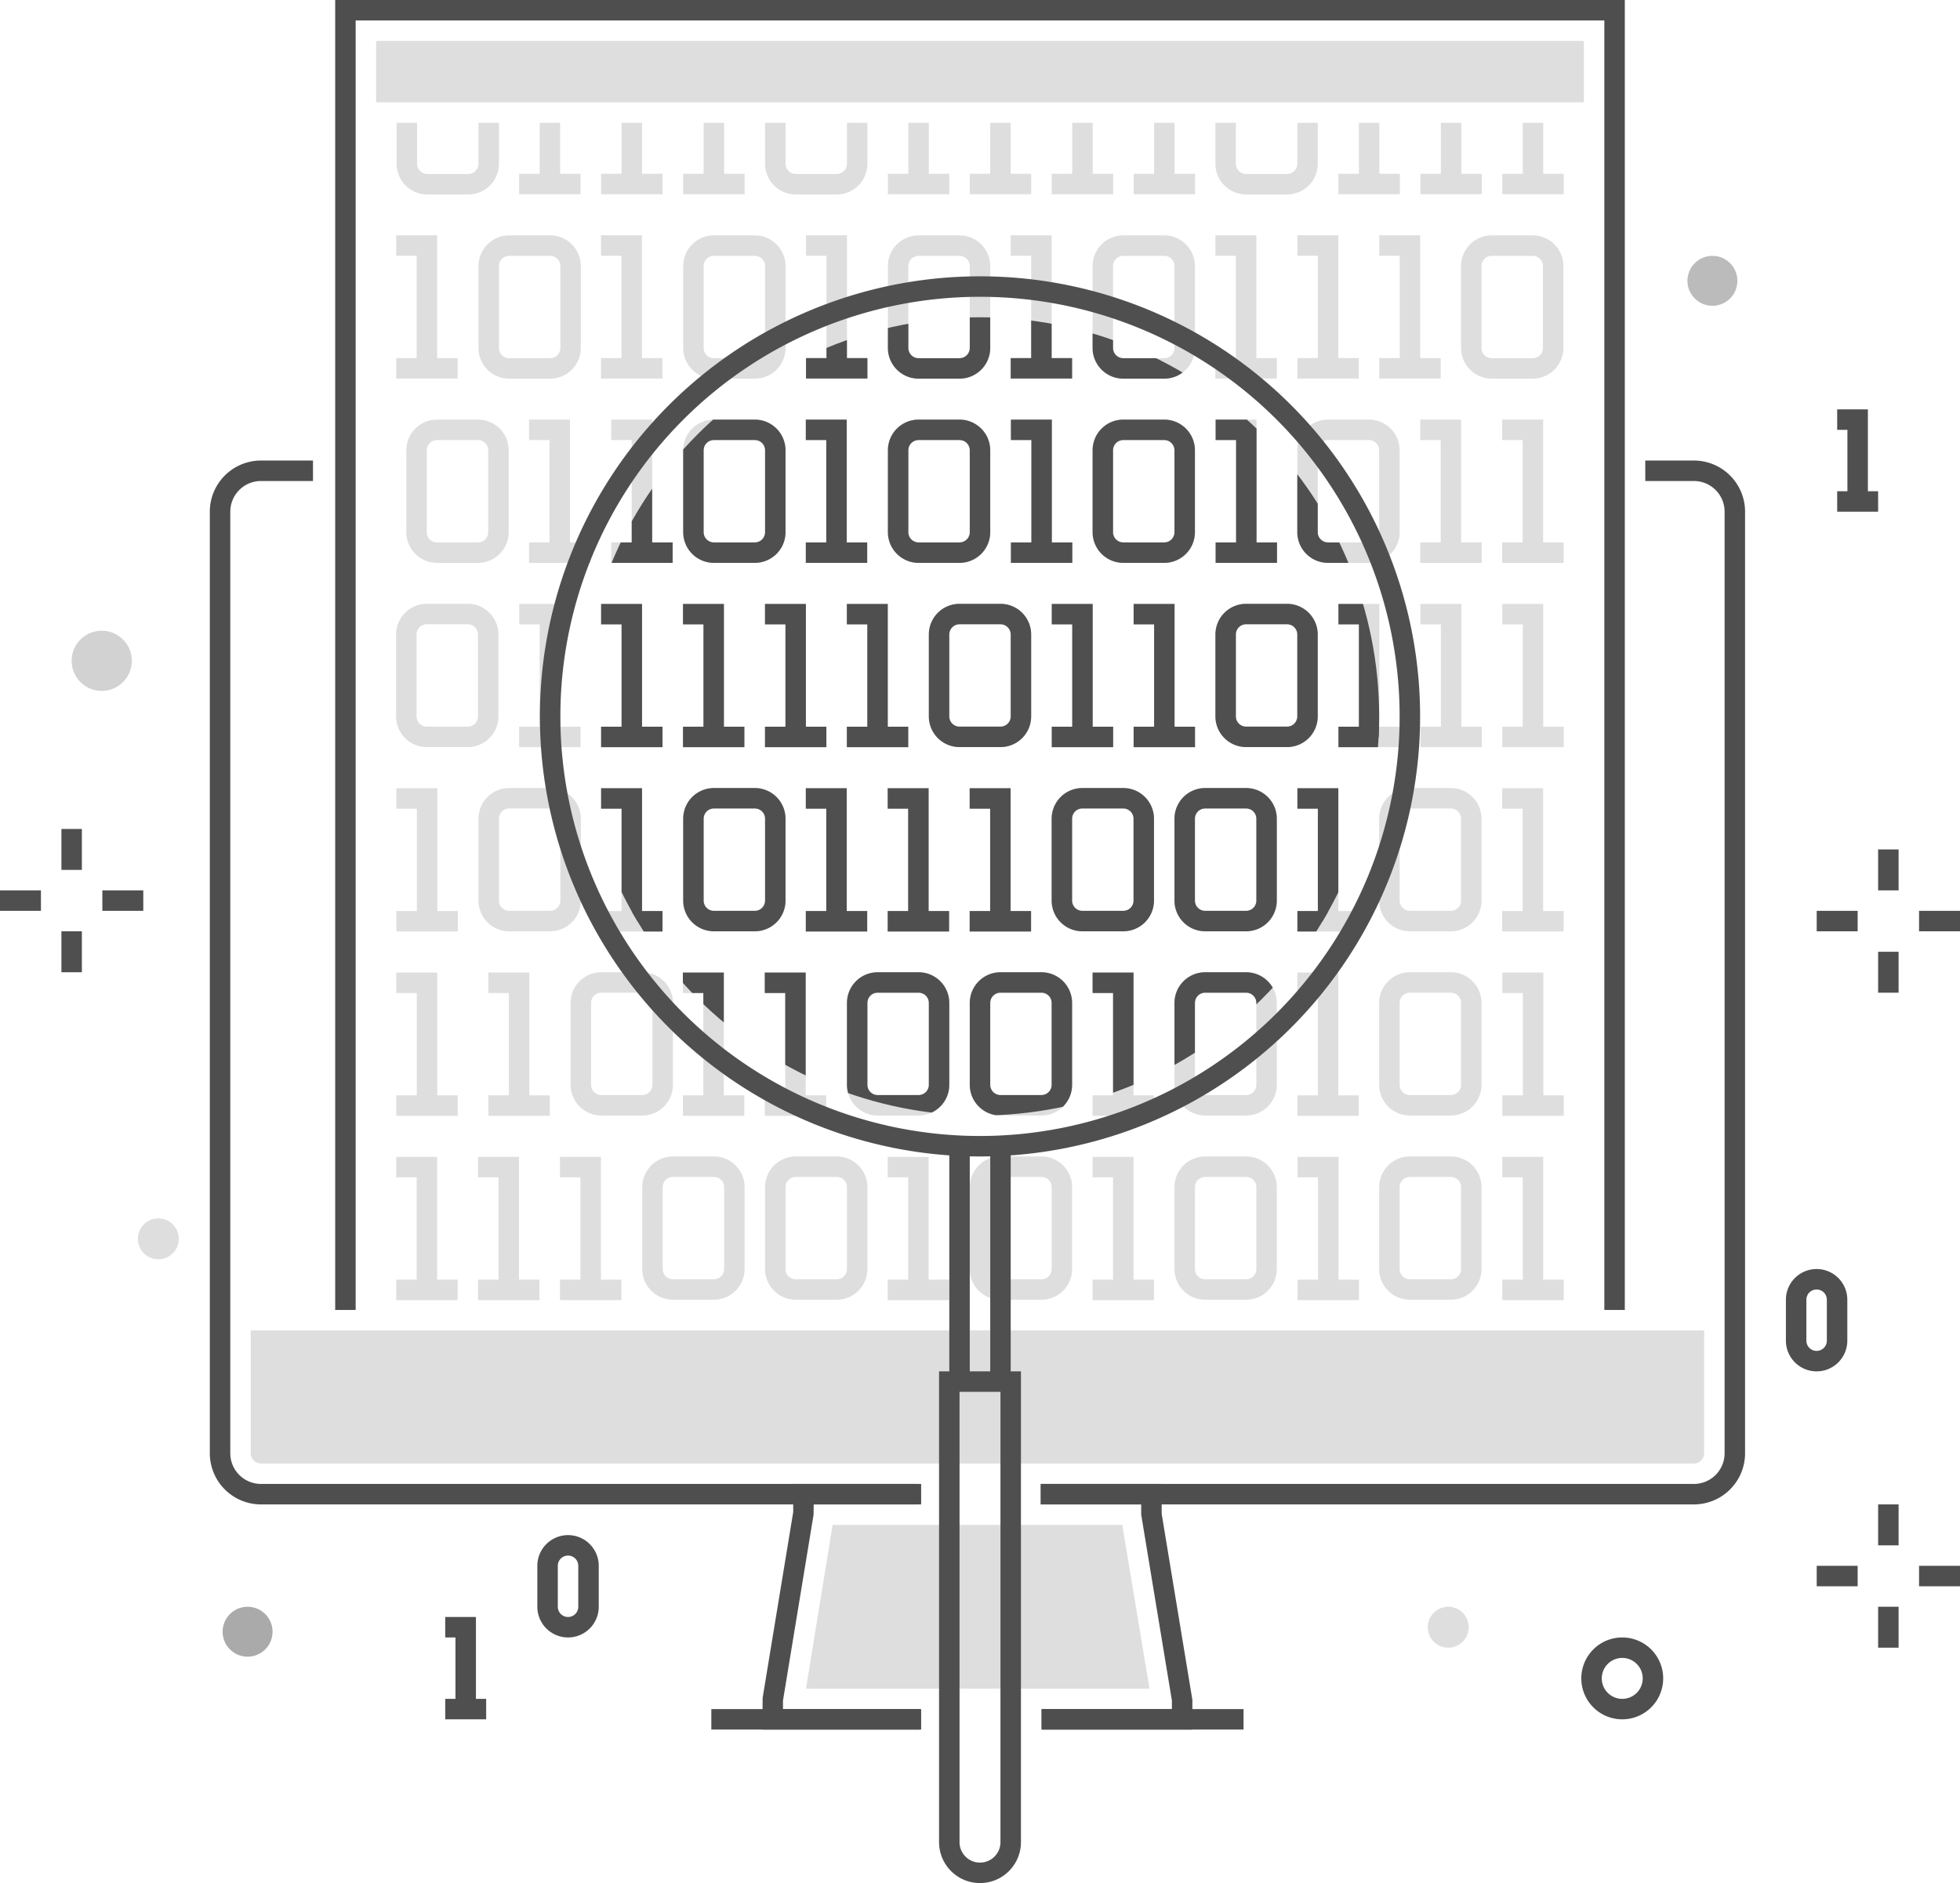 <svg id="Layer_1" data-name="Layer 1" xmlns="http://www.w3.org/2000/svg" xmlns:xlink="http://www.w3.org/1999/xlink" viewBox="0 0 191.5 184"><defs><style>.cls-1{fill:none;}.cls-2{fill:#dedede;}.cls-3{fill:#4e4e4e;}.cls-4{fill:#4f4f4f;}.cls-5{fill:#d2d2d2;}.cls-6{fill:#bbb;}.cls-7{clip-path:url(#clip-path);}.cls-8{fill:#aaa;}</style><clipPath id="clip-path" transform="translate(-29.25 -34)"><path class="cls-1" d="M125,65a39,39,0,1,0,39,39A39,39,0,0,0,125,65Z"/></clipPath></defs><title>computer</title><g id="Layer_5" data-name="Layer 5"><polygon class="cls-2" points="42.73 90.02 40.73 90.02 40.73 79.02 38.73 79.02 38.73 77.02 42.73 77.02 42.73 90.02"/><rect class="cls-2" x="38.73" y="89.02" width="6" height="2"/><path class="cls-2" d="M83,125H79a3,3,0,0,1-3-3v-8a3,3,0,0,1,3-3h4a3,3,0,0,1,3,3v8A3,3,0,0,1,83,125Zm-4-12a1,1,0,0,0-1,1v8a1,1,0,0,0,1,1h4a1,1,0,0,0,1-1v-8a1,1,0,0,0-1-1Z" transform="translate(-29.25 -34)"/><polygon class="cls-2" points="62.73 90.02 60.73 90.02 60.73 79.02 58.73 79.02 58.73 77.02 62.73 77.02 62.73 90.02"/><rect class="cls-2" x="58.73" y="89.02" width="6" height="2"/><path class="cls-2" d="M103,125H99a3,3,0,0,1-3-3v-8a3,3,0,0,1,3-3h4a3,3,0,0,1,3,3v8A3,3,0,0,1,103,125Zm-4-12a1,1,0,0,0-1,1v8a1,1,0,0,0,1,1h4a1,1,0,0,0,1-1v-8a1,1,0,0,0-1-1Z" transform="translate(-29.25 -34)"/><polygon class="cls-2" points="82.73 90.02 80.73 90.02 80.73 79.02 78.73 79.02 78.73 77.02 82.73 77.02 82.73 90.02"/><rect class="cls-2" x="78.73" y="89.02" width="6" height="2"/><polygon class="cls-2" points="90.73 90.02 88.73 90.02 88.73 79.02 86.73 79.02 86.73 77.02 90.73 77.02 90.73 90.02"/><rect class="cls-2" x="86.73" y="89.02" width="6" height="2"/><polygon class="cls-2" points="98.74 90.02 96.74 90.02 96.74 79.02 94.74 79.02 94.74 77.02 98.74 77.02 98.74 90.02"/><rect class="cls-2" x="94.74" y="89.02" width="6" height="2"/><path class="cls-2" d="M139,125h-4a3,3,0,0,1-3-3v-8a3,3,0,0,1,3-3h4a3,3,0,0,1,3,3v8A3,3,0,0,1,139,125Zm-4-12a1,1,0,0,0-1,1v8a1,1,0,0,0,1,1h4a1,1,0,0,0,1-1v-8a1,1,0,0,0-1-1Z" transform="translate(-29.25 -34)"/><path class="cls-2" d="M151,125h-4a3,3,0,0,1-3-3v-8a3,3,0,0,1,3-3h4a3,3,0,0,1,3,3v8A3,3,0,0,1,151,125Zm-4-12a1,1,0,0,0-1,1v8a1,1,0,0,0,1,1h4a1,1,0,0,0,1-1v-8a1,1,0,0,0-1-1Z" transform="translate(-29.25 -34)"/><polygon class="cls-2" points="130.76 90.02 128.76 90.02 128.76 79.02 126.76 79.02 126.76 77.02 130.76 77.02 130.76 90.02"/><rect class="cls-2" x="126.76" y="89.02" width="6" height="2"/><path class="cls-2" d="M171,125h-4a3,3,0,0,1-3-3v-8a3,3,0,0,1,3-3h4a3,3,0,0,1,3,3v8A3,3,0,0,1,171,125Zm-4-12a1,1,0,0,0-1,1v8a1,1,0,0,0,1,1h4a1,1,0,0,0,1-1v-8a1,1,0,0,0-1-1Z" transform="translate(-29.25 -34)"/><polygon class="cls-2" points="150.77 90.02 148.77 90.02 148.77 79.02 146.77 79.02 146.77 77.02 150.77 77.02 150.77 90.02"/><rect class="cls-2" x="146.77" y="89.02" width="6" height="2"/><polygon class="cls-2" points="42.72 108.03 40.72 108.03 40.72 97.03 38.72 97.03 38.72 95.03 42.72 95.03 42.72 108.03"/><rect class="cls-2" x="38.72" y="107.03" width="6" height="2"/><path class="cls-2" d="M92,143H88a3,3,0,0,1-3-3v-8a3,3,0,0,1,3-3h4a3,3,0,0,1,3,3v8A3,3,0,0,1,92,143Zm-4-12a1,1,0,0,0-1,1v8a1,1,0,0,0,1,1h4a1,1,0,0,0,1-1v-8a1,1,0,0,0-1-1Z" transform="translate(-29.25 -34)"/><polygon class="cls-2" points="51.72 108.03 49.72 108.03 49.72 97.03 47.72 97.03 47.72 95.03 51.72 95.03 51.72 108.03"/><rect class="cls-2" x="47.72" y="107.03" width="6" height="2"/><polygon class="cls-2" points="70.72 108.03 68.72 108.03 68.72 97.03 66.72 97.03 66.72 95.03 70.72 95.03 70.72 108.03"/><rect class="cls-2" x="66.72" y="107.03" width="6" height="2"/><polygon class="cls-2" points="78.72 108.03 76.72 108.03 76.72 97.03 74.72 97.03 74.72 95.03 78.72 95.03 78.72 108.03"/><rect class="cls-2" x="74.72" y="107.03" width="6" height="2"/><path class="cls-2" d="M119,143h-4a3,3,0,0,1-3-3v-8a3,3,0,0,1,3-3h4a3,3,0,0,1,3,3v8A3,3,0,0,1,119,143Zm-4-12a1,1,0,0,0-1,1v8a1,1,0,0,0,1,1h4a1,1,0,0,0,1-1v-8a1,1,0,0,0-1-1Z" transform="translate(-29.25 -34)"/><path class="cls-2" d="M131,143h-4a3,3,0,0,1-3-3v-8a3,3,0,0,1,3-3h4a3,3,0,0,1,3,3v8A3,3,0,0,1,131,143Zm-4-12a1,1,0,0,0-1,1v8a1,1,0,0,0,1,1h4a1,1,0,0,0,1-1v-8a1,1,0,0,0-1-1Z" transform="translate(-29.25 -34)"/><polygon class="cls-2" points="110.75 108.03 108.75 108.03 108.75 97.03 106.75 97.03 106.75 95.03 110.75 95.03 110.75 108.03"/><rect class="cls-2" x="106.75" y="107.03" width="6" height="2"/><path class="cls-2" d="M151,143h-4a3,3,0,0,1-3-3v-8a3,3,0,0,1,3-3h4a3,3,0,0,1,3,3v8A3,3,0,0,1,151,143Zm-4-12a1,1,0,0,0-1,1v8a1,1,0,0,0,1,1h4a1,1,0,0,0,1-1v-8a1,1,0,0,0-1-1Z" transform="translate(-29.25 -34)"/><polygon class="cls-2" points="130.76 108.03 128.76 108.03 128.76 97.03 126.76 97.03 126.76 95.03 130.76 95.03 130.76 108.03"/><rect class="cls-2" x="126.76" y="107.03" width="6" height="2"/><path class="cls-2" d="M171,143h-4a3,3,0,0,1-3-3v-8a3,3,0,0,1,3-3h4a3,3,0,0,1,3,3v8A3,3,0,0,1,171,143Zm-4-12a1,1,0,0,0-1,1v8a1,1,0,0,0,1,1h4a1,1,0,0,0,1-1v-8a1,1,0,0,0-1-1Z" transform="translate(-29.25 -34)"/><polygon class="cls-2" points="150.79 108.03 148.79 108.03 148.79 97.03 146.79 97.03 146.79 95.03 150.79 95.03 150.79 108.03"/><rect class="cls-2" x="146.79" y="107.03" width="6" height="2"/><polygon class="cls-2" points="54.73 72.01 52.73 72.01 52.73 61.01 50.73 61.01 50.73 59.01 54.73 59.01 54.73 72.01"/><rect class="cls-2" x="50.72" y="71.01" width="6" height="2"/><polygon class="cls-2" points="62.73 72.01 60.73 72.01 60.73 61.01 58.73 61.01 58.73 59.01 62.73 59.01 62.73 72.01"/><rect class="cls-2" x="58.73" y="71.01" width="6" height="2"/><polygon class="cls-2" points="70.73 72.01 68.73 72.01 68.73 61.01 66.73 61.01 66.73 59.01 70.73 59.01 70.73 72.01"/><rect class="cls-2" x="66.73" y="71.01" width="6" height="2"/><polygon class="cls-2" points="78.74 72.01 76.74 72.01 76.74 61.01 74.74 61.01 74.74 59.01 78.74 59.01 78.74 72.01"/><rect class="cls-2" x="74.74" y="71.01" width="6" height="2"/><path class="cls-2" d="M74.95,107h-4a3,3,0,0,1-3-3V96a3,3,0,0,1,3-3h4a3,3,0,0,1,3,3v8A3,3,0,0,1,74.95,107Zm-4-12a1,1,0,0,0-1,1v8a1,1,0,0,0,1,1h4a1,1,0,0,0,1-1V96a1,1,0,0,0-1-1Z" transform="translate(-29.25 -34)"/><path class="cls-2" d="M127,107h-4a3,3,0,0,1-3-3V96a3,3,0,0,1,3-3h4a3,3,0,0,1,3,3v8A3,3,0,0,1,127,107Zm-4-12a1,1,0,0,0-1,1v8a1,1,0,0,0,1,1h4a1,1,0,0,0,1-1V96a1,1,0,0,0-1-1Z" transform="translate(-29.25 -34)"/><polygon class="cls-2" points="106.76 72.01 104.76 72.01 104.76 61.01 102.76 61.01 102.76 59.01 106.76 59.01 106.76 72.01"/><rect class="cls-2" x="102.76" y="71.01" width="6" height="2"/><polygon class="cls-2" points="114.76 72.01 112.76 72.01 112.76 61.01 110.76 61.01 110.76 59.01 114.76 59.01 114.76 72.01"/><rect class="cls-2" x="110.76" y="71.01" width="6" height="2"/><path class="cls-2" d="M155,107h-4a3,3,0,0,1-3-3V96a3,3,0,0,1,3-3h4a3,3,0,0,1,3,3v8A3,3,0,0,1,155,107Zm-4-12a1,1,0,0,0-1,1v8a1,1,0,0,0,1,1h4a1,1,0,0,0,1-1V96a1,1,0,0,0-1-1Z" transform="translate(-29.25 -34)"/><polygon class="cls-2" points="134.77 72.01 132.77 72.01 132.77 61.01 130.77 61.01 130.77 59.01 134.77 59.01 134.77 72.01"/><rect class="cls-2" x="130.77" y="71.01" width="6" height="2"/><polygon class="cls-2" points="150.78 72.01 148.78 72.01 148.78 61.01 146.78 61.01 146.78 59.01 150.78 59.01 150.78 72.01"/><rect class="cls-2" x="146.78" y="71.01" width="6" height="2"/><polygon class="cls-2" points="142.78 72.01 140.78 72.01 140.78 61.01 138.78 61.01 138.78 59.01 142.78 59.01 142.78 72.01"/><rect class="cls-2" x="138.78" y="71.01" width="6" height="2"/><path class="cls-2" d="M75.95,89h-4a3,3,0,0,1-3-3V78a3,3,0,0,1,3-3h4a3,3,0,0,1,3,3v8A3,3,0,0,1,75.95,89Zm-4-12a1,1,0,0,0-1,1v8a1,1,0,0,0,1,1h4a1,1,0,0,0,1-1V78a1,1,0,0,0-1-1Z" transform="translate(-29.25 -34)"/><polygon class="cls-2" points="55.69 54 53.69 54 53.69 43 51.69 43 51.69 41 55.69 41 55.69 54"/><rect class="cls-2" x="51.69" y="53" width="6" height="2"/><path class="cls-2" d="M103,89H99a3,3,0,0,1-3-3V78a3,3,0,0,1,3-3h4a3,3,0,0,1,3,3v8A3,3,0,0,1,103,89ZM99,77a1,1,0,0,0-1,1v8a1,1,0,0,0,1,1h4a1,1,0,0,0,1-1V78a1,1,0,0,0-1-1Z" transform="translate(-29.25 -34)"/><polygon class="cls-2" points="82.73 54 80.73 54 80.73 43 78.73 43 78.73 41 82.73 41 82.73 54"/><rect class="cls-2" x="78.73" y="53" width="6" height="2"/><path class="cls-2" d="M123,89h-4a3,3,0,0,1-3-3V78a3,3,0,0,1,3-3h4a3,3,0,0,1,3,3v8A3,3,0,0,1,123,89Zm-4-12a1,1,0,0,0-1,1v8a1,1,0,0,0,1,1h4a1,1,0,0,0,1-1V78a1,1,0,0,0-1-1Z" transform="translate(-29.25 -34)"/><polygon class="cls-2" points="102.77 54 100.77 54 100.77 43 98.77 43 98.77 41 102.77 41 102.77 54"/><rect class="cls-2" x="98.77" y="53" width="6" height="2"/><path class="cls-2" d="M143,89h-4a3,3,0,0,1-3-3V78a3,3,0,0,1,3-3h4a3,3,0,0,1,3,3v8A3,3,0,0,1,143,89Zm-4-12a1,1,0,0,0-1,1v8a1,1,0,0,0,1,1h4a1,1,0,0,0,1-1V78a1,1,0,0,0-1-1Z" transform="translate(-29.25 -34)"/><polygon class="cls-2" points="122.77 54 120.77 54 120.77 43 118.77 43 118.77 41 122.77 41 122.77 54"/><rect class="cls-2" x="118.77" y="53" width="6" height="2"/><path class="cls-2" d="M163,89h-4a3,3,0,0,1-3-3V78a3,3,0,0,1,3-3h4a3,3,0,0,1,3,3v8A3,3,0,0,1,163,89Zm-4-12a1,1,0,0,0-1,1v8a1,1,0,0,0,1,1h4a1,1,0,0,0,1-1V78a1,1,0,0,0-1-1Z" transform="translate(-29.25 -34)"/><polygon class="cls-2" points="142.76 54 140.76 54 140.76 43 138.77 43 138.77 41 142.76 41 142.76 54"/><rect class="cls-2" x="138.77" y="53" width="6" height="2"/><polygon class="cls-2" points="150.77 54 148.77 54 148.77 43 146.77 43 146.77 41 150.77 41 150.77 54"/><rect class="cls-2" x="146.77" y="53" width="6" height="2"/><polygon class="cls-2" points="42.71 35.99 40.71 35.99 40.71 24.99 38.71 24.99 38.71 22.99 42.71 22.99 42.71 35.99"/><rect class="cls-2" x="38.71" y="34.99" width="6" height="2"/><path class="cls-2" d="M83,71H79a3,3,0,0,1-3-3V60a3,3,0,0,1,3-3h4a3,3,0,0,1,3,3v8A3,3,0,0,1,83,71ZM79,59a1,1,0,0,0-1,1v8a1,1,0,0,0,1,1h4a1,1,0,0,0,1-1V60a1,1,0,0,0-1-1Z" transform="translate(-29.25 -34)"/><polygon class="cls-2" points="62.72 35.99 60.72 35.99 60.72 24.99 58.72 24.99 58.72 22.99 62.72 22.99 62.72 35.99"/><rect class="cls-2" x="58.72" y="34.99" width="6" height="2"/><path class="cls-2" d="M103,71H99a3,3,0,0,1-3-3V60a3,3,0,0,1,3-3h4a3,3,0,0,1,3,3v8A3,3,0,0,1,103,71ZM99,59a1,1,0,0,0-1,1v8a1,1,0,0,0,1,1h4a1,1,0,0,0,1-1V60a1,1,0,0,0-1-1Z" transform="translate(-29.25 -34)"/><polygon class="cls-2" points="82.75 35.99 80.75 35.99 80.75 24.99 78.75 24.99 78.75 22.99 82.75 22.99 82.75 35.99"/><rect class="cls-2" x="78.75" y="34.99" width="6" height="2"/><path class="cls-2" d="M123,71h-4a3,3,0,0,1-3-3V60a3,3,0,0,1,3-3h4a3,3,0,0,1,3,3v8A3,3,0,0,1,123,71Zm-4-12a1,1,0,0,0-1,1v8a1,1,0,0,0,1,1h4a1,1,0,0,0,1-1V60a1,1,0,0,0-1-1Z" transform="translate(-29.25 -34)"/><polygon class="cls-2" points="102.75 35.99 100.75 35.99 100.75 24.99 98.75 24.99 98.75 22.99 102.75 22.99 102.75 35.99"/><rect class="cls-2" x="98.75" y="34.99" width="6" height="2"/><path class="cls-2" d="M143,71h-4a3,3,0,0,1-3-3V60a3,3,0,0,1,3-3h4a3,3,0,0,1,3,3v8A3,3,0,0,1,143,71Zm-4-12a1,1,0,0,0-1,1v8a1,1,0,0,0,1,1h4a1,1,0,0,0,1-1V60a1,1,0,0,0-1-1Z" transform="translate(-29.25 -34)"/><polygon class="cls-2" points="122.75 35.99 120.75 35.99 120.75 24.99 118.75 24.99 118.75 22.99 122.75 22.99 122.75 35.99"/><rect class="cls-2" x="118.75" y="34.99" width="6" height="2"/><polygon class="cls-2" points="130.76 35.99 128.76 35.99 128.76 24.99 126.76 24.99 126.76 22.99 130.76 22.99 130.76 35.99"/><rect class="cls-2" x="126.76" y="34.99" width="6" height="2"/><polygon class="cls-2" points="138.76 35.99 136.76 35.99 136.76 24.99 134.76 24.99 134.76 22.99 138.76 22.99 138.76 35.99"/><rect class="cls-2" x="134.76" y="34.99" width="6" height="2"/><path class="cls-2" d="M179,71h-4a3,3,0,0,1-3-3V60a3,3,0,0,1,3-3h4a3,3,0,0,1,3,3v8A3,3,0,0,1,179,71Zm-4-12a1,1,0,0,0-1,1v8a1,1,0,0,0,1,1h4a1,1,0,0,0,1-1V60a1,1,0,0,0-1-1Z" transform="translate(-29.25 -34)"/><path class="cls-2" d="M75,53H71a3,3,0,0,1-3-3V46h2v4a1,1,0,0,0,1,1h4a1,1,0,0,0,1-1V46h2v4A3,3,0,0,1,75,53Z" transform="translate(-29.25 -34)"/><rect class="cls-2" x="52.73" y="12" width="2" height="5.98"/><rect class="cls-2" x="50.72" y="16.98" width="6" height="2"/><rect class="cls-2" x="60.73" y="12" width="2" height="5.98"/><rect class="cls-2" x="58.73" y="16.98" width="6" height="2"/><rect class="cls-2" x="68.75" y="12" width="2" height="5.98"/><rect class="cls-2" x="66.75" y="16.98" width="6" height="2"/><path class="cls-2" d="M111,53h-4a3,3,0,0,1-3-3V46h2v4a1,1,0,0,0,1,1h4a1,1,0,0,0,1-1V46h2v4A3,3,0,0,1,111,53Z" transform="translate(-29.25 -34)"/><rect class="cls-2" x="88.75" y="12" width="2" height="5.98"/><rect class="cls-2" x="86.75" y="16.98" width="6" height="2"/><rect class="cls-2" x="96.75" y="12" width="2" height="5.98"/><rect class="cls-2" x="94.75" y="16.98" width="6" height="2"/><rect class="cls-2" x="104.76" y="12" width="2" height="5.98"/><rect class="cls-2" x="102.76" y="16.98" width="6" height="2"/><rect class="cls-2" x="112.76" y="12" width="2" height="5.98"/><rect class="cls-2" x="110.76" y="16.98" width="6" height="2"/><path class="cls-2" d="M155,53h-4a3,3,0,0,1-3-3V46h2v4a1,1,0,0,0,1,1h4a1,1,0,0,0,1-1V46h2v4A3,3,0,0,1,155,53Z" transform="translate(-29.25 -34)"/><rect class="cls-2" x="132.77" y="12" width="2" height="5.98"/><rect class="cls-2" x="130.77" y="16.98" width="6" height="2"/><rect class="cls-2" x="148.78" y="12" width="2" height="5.98"/><rect class="cls-2" x="146.78" y="16.98" width="6" height="2"/><rect class="cls-2" x="140.78" y="12" width="2" height="5.98"/><rect class="cls-2" x="138.78" y="16.98" width="6" height="2"/><polygon class="cls-2" points="42.71 126.04 40.71 126.04 40.71 115.04 38.71 115.04 38.71 113.04 42.71 113.04 42.71 126.04"/><rect class="cls-2" x="38.71" y="125.04" width="6" height="2"/><polygon class="cls-2" points="50.71 126.04 48.71 126.04 48.71 115.04 46.71 115.04 46.71 113.04 50.71 113.04 50.71 126.04"/><rect class="cls-2" x="46.71" y="125.04" width="6" height="2"/><polygon class="cls-2" points="58.71 126.04 56.71 126.04 56.71 115.04 54.71 115.04 54.71 113.04 58.71 113.04 58.71 126.04"/><rect class="cls-2" x="54.71" y="125.04" width="6" height="2"/><path class="cls-2" d="M99,161H95a3,3,0,0,1-3-3v-8a3,3,0,0,1,3-3h4a3,3,0,0,1,3,3v8A3,3,0,0,1,99,161Zm-4-12a1,1,0,0,0-1,1v8a1,1,0,0,0,1,1h4a1,1,0,0,0,1-1v-8a1,1,0,0,0-1-1Z" transform="translate(-29.25 -34)"/><path class="cls-2" d="M111,161h-4a3,3,0,0,1-3-3v-8a3,3,0,0,1,3-3h4a3,3,0,0,1,3,3v8A3,3,0,0,1,111,161Zm-4-12a1,1,0,0,0-1,1v8a1,1,0,0,0,1,1h4a1,1,0,0,0,1-1v-8a1,1,0,0,0-1-1Z" transform="translate(-29.25 -34)"/><polygon class="cls-2" points="90.73 126.04 88.73 126.04 88.73 115.04 86.73 115.04 86.73 113.04 90.73 113.04 90.73 126.04"/><rect class="cls-2" x="86.73" y="125.04" width="6" height="2"/><path class="cls-2" d="M131,161h-4a3,3,0,0,1-3-3v-8a3,3,0,0,1,3-3h4a3,3,0,0,1,3,3v8A3,3,0,0,1,131,161Zm-4-12a1,1,0,0,0-1,1v8a1,1,0,0,0,1,1h4a1,1,0,0,0,1-1v-8a1,1,0,0,0-1-1Z" transform="translate(-29.25 -34)"/><polygon class="cls-2" points="110.75 126.04 108.75 126.04 108.75 115.04 106.75 115.04 106.75 113.04 110.75 113.04 110.75 126.04"/><rect class="cls-2" x="106.75" y="125.04" width="6" height="2"/><path class="cls-2" d="M151,161h-4a3,3,0,0,1-3-3v-8a3,3,0,0,1,3-3h4a3,3,0,0,1,3,3v8A3,3,0,0,1,151,161Zm-4-12a1,1,0,0,0-1,1v8a1,1,0,0,0,1,1h4a1,1,0,0,0,1-1v-8a1,1,0,0,0-1-1Z" transform="translate(-29.25 -34)"/><polygon class="cls-2" points="130.78 126.04 128.78 126.04 128.78 115.04 126.78 115.04 126.78 113.04 130.78 113.04 130.78 126.04"/><rect class="cls-2" x="126.78" y="125.04" width="6" height="2"/><path class="cls-2" d="M171,161h-4a3,3,0,0,1-3-3v-8a3,3,0,0,1,3-3h4a3,3,0,0,1,3,3v8A3,3,0,0,1,171,161Zm-4-12a1,1,0,0,0-1,1v8a1,1,0,0,0,1,1h4a1,1,0,0,0,1-1v-8a1,1,0,0,0-1-1Z" transform="translate(-29.25 -34)"/><polygon class="cls-2" points="150.78 126.04 148.78 126.04 148.78 115.04 146.78 115.04 146.78 113.04 150.78 113.04 150.78 126.04"/><rect class="cls-2" x="146.78" y="125.04" width="6" height="2"/><polygon class="cls-2" points="86.74 72.01 84.74 72.01 84.74 61.01 82.74 61.01 82.74 59.01 86.74 59.01 86.74 72.01"/><rect class="cls-2" x="82.74" y="71.01" width="6" height="2"/><polygon class="cls-2" points="63.72 54 61.72 54 61.72 43 59.72 43 59.72 41 63.72 41 63.72 54"/><rect class="cls-2" x="59.72" y="53" width="6" height="2"/><path class="cls-3" d="M119.25,181H54.75a5,5,0,0,1-5-5V84a5,5,0,0,1,5-5h5.08v2H54.75a3,3,0,0,0-3,3v92a3,3,0,0,0,3,3h64.5Z" transform="translate(-29.25 -34)"/><path class="cls-3" d="M194.75,181H131v-2h63.75a3,3,0,0,0,3-3V84a3,3,0,0,0-3-3H190V79h4.75a5,5,0,0,1,5,5v92A5,5,0,0,1,194.75,181Z" transform="translate(-29.25 -34)"/><polygon class="cls-3" points="89.83 169 74.5 169 74.51 165.92 77.5 147.75 77.5 145 89.58 145 89.58 147 79.5 147 79.49 148 76.5 166.17 76.5 167 89.83 167 89.83 169"/><polygon class="cls-3" points="116.5 169 101.75 169 101.75 167 114.5 167 114.5 166.17 111.5 148 111.5 147 101.67 147 101.67 145 113.5 145 113.5 147.92 116.5 166.09 116.5 169"/><rect class="cls-3" x="101.83" y="167" width="19.67" height="2"/><rect class="cls-3" x="69.5" y="167" width="20.5" height="2"/><path class="cls-2" d="M108,199h33.56l-2.66-16H110.6Z" transform="translate(-29.25 -34)"/><path class="cls-2" d="M53.75,164v12a1,1,0,0,0,1,1h140a1,1,0,0,0,1-1V164Z" transform="translate(-29.25 -34)"/><rect class="cls-4" x="6" y="81" width="2" height="4"/><rect class="cls-4" x="6" y="91" width="2" height="4"/><rect class="cls-4" x="10" y="87" width="4" height="2"/><rect class="cls-4" y="87" width="4" height="2"/><rect class="cls-4" x="183.5" y="147" width="2" height="4"/><rect class="cls-4" x="183.5" y="157" width="2" height="4"/><rect class="cls-4" x="187.5" y="153" width="4" height="2"/><rect class="cls-4" x="177.5" y="153" width="4" height="2"/><rect class="cls-4" x="183.5" y="83" width="2" height="4"/><rect class="cls-4" x="183.5" y="93" width="2" height="4"/><rect class="cls-4" x="187.5" y="89" width="4" height="2"/><rect class="cls-4" x="177.5" y="89" width="4" height="2"/><circle class="cls-5" cx="9.94" cy="64.58" r="2.44"/><path class="cls-5" d="M39.19,101.51a2.94,2.94,0,1,1,2.94-2.94h0A2.94,2.94,0,0,1,39.19,101.51Zm0-4.88a1.94,1.94,0,1,0,1.94,1.94A1.94,1.94,0,0,0,39.19,96.64Z" transform="translate(-29.25 -34)"/><circle class="cls-6" cx="167.31" cy="27.44" r="2.44"/><circle class="cls-2" cx="15.47" cy="121.05" r="2"/><circle class="cls-2" cx="141.5" cy="159" r="2"/><path class="cls-4" d="M187.75,202a4,4,0,1,1,4-4A4,4,0,0,1,187.75,202Zm0-6a2,2,0,1,0,2,2A2,2,0,0,0,187.75,196Z" transform="translate(-29.25 -34)"/><polygon class="cls-4" points="46.5 167 44.5 167 44.5 160 43.5 160 43.5 158 46.5 158 46.5 167"/><rect class="cls-4" x="43.5" y="166" width="4" height="2"/><polygon class="cls-4" points="182.5 49 180.5 49 180.5 42 179.5 42 179.5 40 182.5 40 182.5 49"/><rect class="cls-4" x="179.5" y="48" width="4" height="2"/><path class="cls-4" d="M84.75,194a3,3,0,0,1-3-3v-4a3,3,0,0,1,6,0v4A3,3,0,0,1,84.75,194Zm0-8a1,1,0,0,0-1,1v4a1,1,0,0,0,2,0v-4a1,1,0,0,0-1-1Z" transform="translate(-29.25 -34)"/><path class="cls-4" d="M206.74,168a3,3,0,0,1-3-3v-4a3,3,0,1,1,6,0v4A3,3,0,0,1,206.74,168Zm0-8a1,1,0,0,0-1,1v4a1,1,0,0,0,2,0v-4A1,1,0,0,0,206.74,160Z" transform="translate(-29.25 -34)"/><rect class="cls-2" x="36.75" y="4" width="118" height="6"/><path class="cls-4" d="M125,147a43,43,0,1,1,43-43h0A43,43,0,0,1,125,147Zm0-84a41,41,0,1,0,41,41A41,41,0,0,0,125,63Z" transform="translate(-29.25 -34)"/><rect class="cls-4" x="96.75" y="112" width="2" height="23.03"/><rect class="cls-4" x="92.75" y="112" width="2" height="23.03"/><path class="cls-4" d="M125,218a4,4,0,0,1-4-4V168h8v46A4,4,0,0,1,125,218Zm-2-48v44a2,2,0,0,0,4,0V170Z" transform="translate(-29.25 -34)"/><g class="cls-7"><polygon class="cls-4" points="62.73 90.02 60.73 90.02 60.73 79.02 58.73 79.02 58.73 77.02 62.73 77.02 62.73 90.02"/><rect class="cls-4" x="58.73" y="89.02" width="6" height="2"/><path class="cls-4" d="M103,125H99a3,3,0,0,1-3-3v-8a3,3,0,0,1,3-3h4a3,3,0,0,1,3,3v8A3,3,0,0,1,103,125Zm-4-12a1,1,0,0,0-1,1v8a1,1,0,0,0,1,1h4a1,1,0,0,0,1-1v-8a1,1,0,0,0-1-1Z" transform="translate(-29.25 -34)"/><polygon class="cls-4" points="82.73 90.02 80.73 90.02 80.73 79.02 78.73 79.02 78.73 77.02 82.73 77.02 82.73 90.02"/><rect class="cls-4" x="78.73" y="89.02" width="6" height="2"/><polygon class="cls-4" points="90.73 90.02 88.73 90.02 88.73 79.02 86.73 79.02 86.73 77.02 90.73 77.02 90.73 90.02"/><rect class="cls-4" x="86.73" y="89.02" width="6" height="2"/><polygon class="cls-4" points="98.74 90.02 96.74 90.02 96.74 79.02 94.74 79.02 94.74 77.02 98.74 77.02 98.74 90.02"/><rect class="cls-4" x="94.74" y="89.02" width="6" height="2"/><path class="cls-4" d="M139,125h-4a3,3,0,0,1-3-3v-8a3,3,0,0,1,3-3h4a3,3,0,0,1,3,3v8A3,3,0,0,1,139,125Zm-4-12a1,1,0,0,0-1,1v8a1,1,0,0,0,1,1h4a1,1,0,0,0,1-1v-8a1,1,0,0,0-1-1Z" transform="translate(-29.25 -34)"/><path class="cls-4" d="M151,125h-4a3,3,0,0,1-3-3v-8a3,3,0,0,1,3-3h4a3,3,0,0,1,3,3v8A3,3,0,0,1,151,125Zm-4-12a1,1,0,0,0-1,1v8a1,1,0,0,0,1,1h4a1,1,0,0,0,1-1v-8a1,1,0,0,0-1-1Z" transform="translate(-29.25 -34)"/><polygon class="cls-4" points="130.76 90.02 128.76 90.02 128.76 79.02 126.76 79.02 126.76 77.02 130.76 77.02 130.76 90.02"/><rect class="cls-4" x="126.76" y="89.02" width="6" height="2"/><polygon class="cls-4" points="70.72 108.03 68.72 108.03 68.72 97.03 66.72 97.03 66.72 95.03 70.72 95.03 70.72 108.03"/><rect class="cls-4" x="66.72" y="107.03" width="6" height="2"/><polygon class="cls-4" points="78.72 108.03 76.72 108.03 76.72 97.03 74.72 97.03 74.72 95.03 78.72 95.03 78.72 108.03"/><rect class="cls-4" x="74.72" y="107.03" width="6" height="2"/><path class="cls-4" d="M119,143h-4a3,3,0,0,1-3-3v-8a3,3,0,0,1,3-3h4a3,3,0,0,1,3,3v8A3,3,0,0,1,119,143Zm-4-12a1,1,0,0,0-1,1v8a1,1,0,0,0,1,1h4a1,1,0,0,0,1-1v-8a1,1,0,0,0-1-1Z" transform="translate(-29.25 -34)"/><path class="cls-4" d="M131,143h-4a3,3,0,0,1-3-3v-8a3,3,0,0,1,3-3h4a3,3,0,0,1,3,3v8A3,3,0,0,1,131,143Zm-4-12a1,1,0,0,0-1,1v8a1,1,0,0,0,1,1h4a1,1,0,0,0,1-1v-8a1,1,0,0,0-1-1Z" transform="translate(-29.25 -34)"/><polygon class="cls-4" points="110.75 110.03 108.75 110.03 108.75 97.03 106.75 97.03 106.75 95.03 110.75 95.03 110.75 110.03"/><path class="cls-4" d="M151,143h-4a3,3,0,0,1-3-3v-8a3,3,0,0,1,3-3h4a3,3,0,0,1,3,3v8A3,3,0,0,1,151,143Zm-4-12a1,1,0,0,0-1,1v8a1,1,0,0,0,1,1h4a1,1,0,0,0,1-1v-8a1,1,0,0,0-1-1Z" transform="translate(-29.25 -34)"/><polygon class="cls-4" points="62.73 72.01 60.73 72.01 60.73 61.01 58.73 61.01 58.73 59.01 62.73 59.01 62.73 72.01"/><rect class="cls-4" x="58.73" y="71.01" width="6" height="2"/><polygon class="cls-4" points="70.73 72.01 68.73 72.01 68.73 61.01 66.73 61.01 66.73 59.01 70.73 59.01 70.73 72.01"/><rect class="cls-4" x="66.73" y="71.01" width="6" height="2"/><polygon class="cls-4" points="78.74 72.01 76.74 72.01 76.74 61.01 74.74 61.01 74.74 59.01 78.74 59.01 78.74 72.01"/><rect class="cls-4" x="74.74" y="71.01" width="6" height="2"/><path class="cls-4" d="M127,107h-4a3,3,0,0,1-3-3V96a3,3,0,0,1,3-3h4a3,3,0,0,1,3,3v8A3,3,0,0,1,127,107Zm-4-12a1,1,0,0,0-1,1v8a1,1,0,0,0,1,1h4a1,1,0,0,0,1-1V96a1,1,0,0,0-1-1Z" transform="translate(-29.25 -34)"/><polygon class="cls-4" points="106.76 72.01 104.76 72.01 104.76 61.01 102.76 61.01 102.76 59.01 106.76 59.01 106.76 72.01"/><rect class="cls-4" x="102.76" y="71.01" width="6" height="2"/><polygon class="cls-4" points="114.76 72.01 112.76 72.01 112.76 61.01 110.76 61.01 110.76 59.01 114.76 59.01 114.76 72.01"/><rect class="cls-4" x="110.76" y="71.01" width="6" height="2"/><path class="cls-4" d="M155,107h-4a3,3,0,0,1-3-3V96a3,3,0,0,1,3-3h4a3,3,0,0,1,3,3v8A3,3,0,0,1,155,107Zm-4-12a1,1,0,0,0-1,1v8a1,1,0,0,0,1,1h4a1,1,0,0,0,1-1V96a1,1,0,0,0-1-1Z" transform="translate(-29.25 -34)"/><polygon class="cls-4" points="134.77 72.01 132.77 72.01 132.77 61.01 130.77 61.01 130.77 59.01 134.77 59.01 134.77 72.01"/><rect class="cls-4" x="130.77" y="71.01" width="6" height="2"/><path class="cls-4" d="M103,89H99a3,3,0,0,1-3-3V78a3,3,0,0,1,3-3h4a3,3,0,0,1,3,3v8A3,3,0,0,1,103,89ZM99,77a1,1,0,0,0-1,1v8a1,1,0,0,0,1,1h4a1,1,0,0,0,1-1V78a1,1,0,0,0-1-1Z" transform="translate(-29.25 -34)"/><polygon class="cls-4" points="82.73 54 80.73 54 80.73 43 78.73 43 78.73 41 82.73 41 82.73 54"/><rect class="cls-4" x="78.73" y="53" width="6" height="2"/><path class="cls-4" d="M123,89h-4a3,3,0,0,1-3-3V78a3,3,0,0,1,3-3h4a3,3,0,0,1,3,3v8A3,3,0,0,1,123,89Zm-4-12a1,1,0,0,0-1,1v8a1,1,0,0,0,1,1h4a1,1,0,0,0,1-1V78a1,1,0,0,0-1-1Z" transform="translate(-29.25 -34)"/><polygon class="cls-4" points="102.77 54 100.77 54 100.77 43 98.77 43 98.77 41 102.77 41 102.77 54"/><rect class="cls-4" x="98.77" y="53" width="6" height="2"/><path class="cls-4" d="M143,89h-4a3,3,0,0,1-3-3V78a3,3,0,0,1,3-3h4a3,3,0,0,1,3,3v8A3,3,0,0,1,143,89Zm-4-12a1,1,0,0,0-1,1v8a1,1,0,0,0,1,1h4a1,1,0,0,0,1-1V78a1,1,0,0,0-1-1Z" transform="translate(-29.25 -34)"/><polygon class="cls-4" points="122.77 54 120.77 54 120.77 43 118.77 43 118.77 41 122.77 41 122.77 54"/><rect class="cls-4" x="118.77" y="53" width="6" height="2"/><path class="cls-4" d="M163,89h-4a3,3,0,0,1-3-3V78a3,3,0,0,1,3-3h4a3,3,0,0,1,3,3v8A3,3,0,0,1,163,89Zm-4-12a1,1,0,0,0-1,1v8a1,1,0,0,0,1,1h4a1,1,0,0,0,1-1V78a1,1,0,0,0-1-1Z" transform="translate(-29.25 -34)"/><path class="cls-4" d="M103,71H99a3,3,0,0,1-3-3V60a3,3,0,0,1,3-3h4a3,3,0,0,1,3,3v8A3,3,0,0,1,103,71ZM99,59a1,1,0,0,0-1,1v8a1,1,0,0,0,1,1h4a1,1,0,0,0,1-1V60a1,1,0,0,0-1-1Z" transform="translate(-29.25 -34)"/><polygon class="cls-4" points="82.75 35.99 80.75 35.99 80.75 24.99 78.75 24.99 78.75 22.99 82.75 22.99 82.75 35.99"/><rect class="cls-4" x="78.75" y="34.99" width="6" height="2"/><path class="cls-4" d="M123,71h-4a3,3,0,0,1-3-3V60a3,3,0,0,1,3-3h4a3,3,0,0,1,3,3v8A3,3,0,0,1,123,71Zm-4-12a1,1,0,0,0-1,1v8a1,1,0,0,0,1,1h4a1,1,0,0,0,1-1V60a1,1,0,0,0-1-1Z" transform="translate(-29.25 -34)"/><polygon class="cls-4" points="102.75 35.99 100.75 35.99 100.75 24.99 98.75 24.99 98.75 22.99 102.75 22.99 102.75 35.99"/><rect class="cls-4" x="98.75" y="34.99" width="6" height="2"/><path class="cls-4" d="M143,71h-4a3,3,0,0,1-3-3V60a3,3,0,0,1,3-3h4a3,3,0,0,1,3,3v8A3,3,0,0,1,143,71Zm-4-12a1,1,0,0,0-1,1v8a1,1,0,0,0,1,1h4a1,1,0,0,0,1-1V60a1,1,0,0,0-1-1Z" transform="translate(-29.25 -34)"/><polygon class="cls-4" points="86.74 72.01 84.74 72.01 84.74 61.01 82.74 61.01 82.74 59.01 86.74 59.01 86.74 72.01"/><rect class="cls-4" x="82.74" y="71.01" width="6" height="2"/><polygon class="cls-4" points="63.72 54 61.72 54 61.72 43 59.72 43 59.72 41 63.72 41 63.72 54"/><rect class="cls-4" x="59.72" y="53" width="6" height="2"/></g><polygon class="cls-3" points="158.75 128 156.75 128 156.75 2 34.75 2 34.75 128 32.75 128 32.75 0 158.75 0 158.75 128"/><circle class="cls-8" cx="24.19" cy="159.44" r="2.44"/></g></svg>